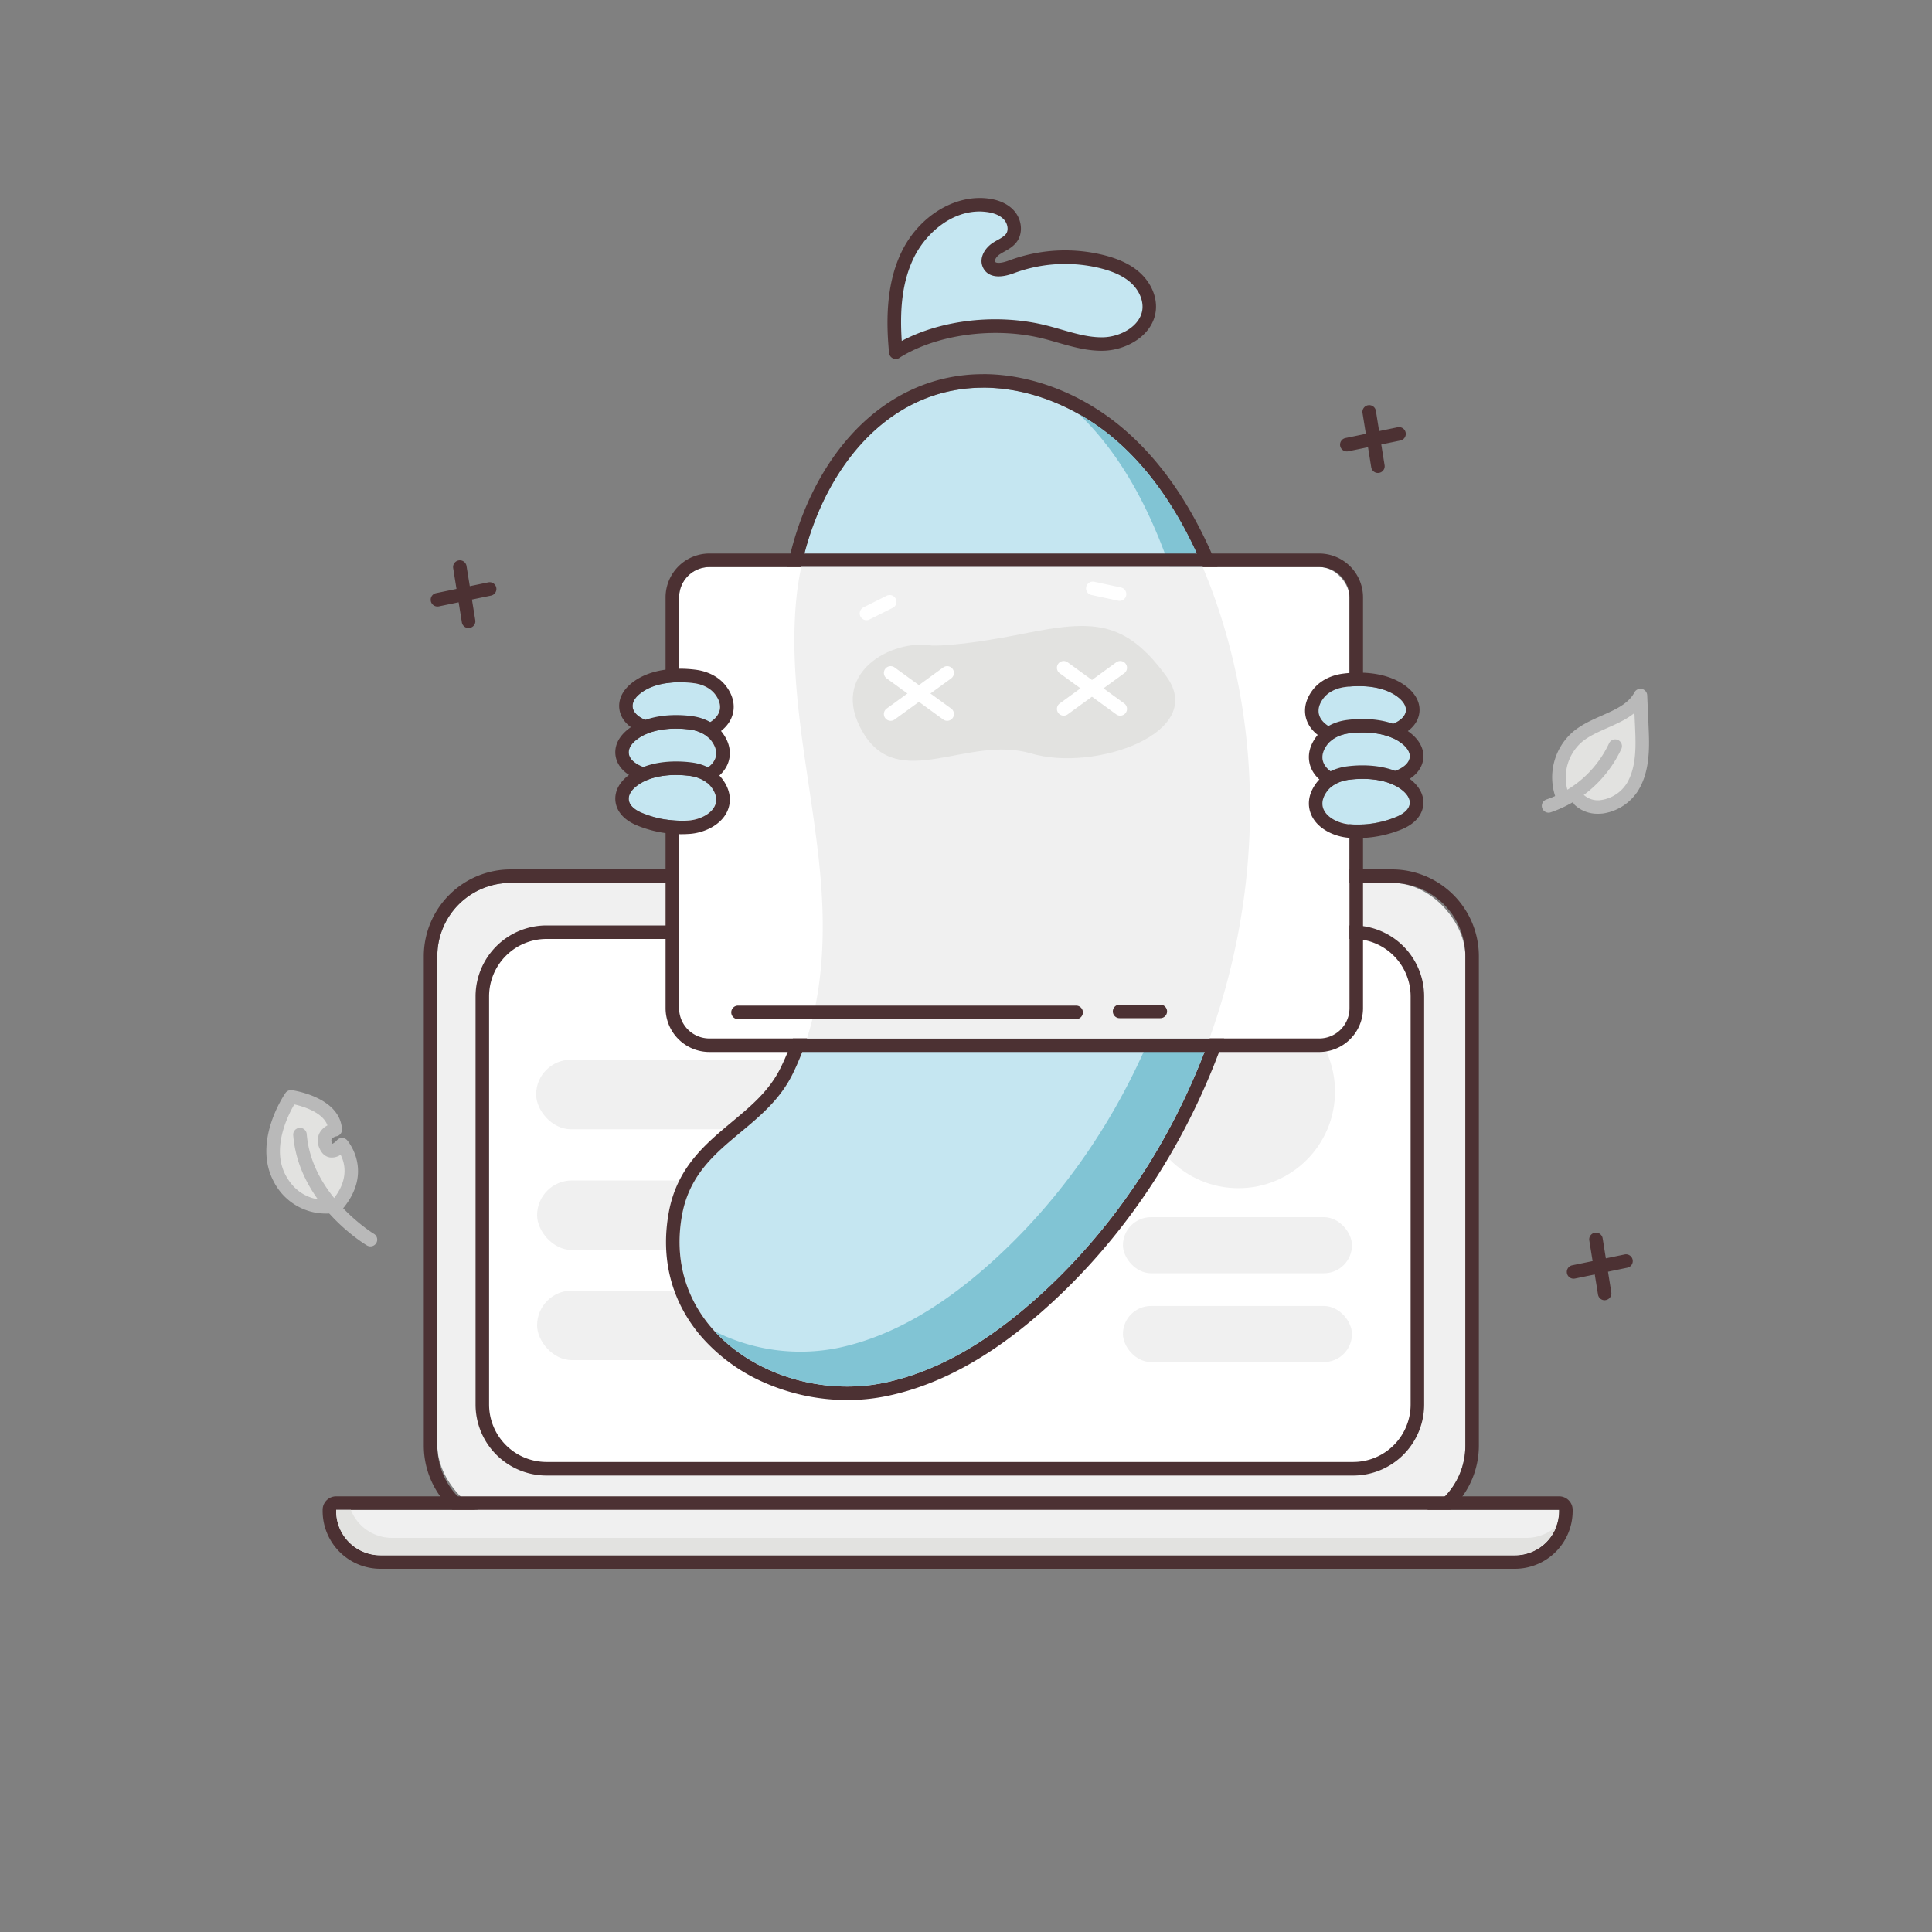 <svg xmlns="http://www.w3.org/2000/svg" width="1000" height="1000" viewBox="0 0 1000 1000">
  <rect x="0" y="0" width="1000" height="1000" fill="#808080" stroke="none"/>
  <g id="b8aa7f4b-1f13-4041-868f-1e9c0d5dcf81" data-name="Account Deactivated">
    <g id="a67cd2f0-d840-4fa6-b340-76b852b9e4b1" data-name="Computer">
      <g>
        <rect x="226.36" y="457" width="532.11" height="329.19" rx="37.91" style="fill: #f0f0f0"/>
        <path d="M720.55,457a37.91,37.91,0,0,1,37.91,37.91V748.28a37.91,37.91,0,0,1-37.91,37.91H264.27a37.91,37.91,0,0,1-37.91-37.91V494.91A37.91,37.91,0,0,1,264.27,457H720.55m0-7H264.27a45,45,0,0,0-44.91,44.91V748.28a45,45,0,0,0,44.91,44.91H720.55a45,45,0,0,0,44.91-44.91V494.91A45,45,0,0,0,720.55,450Z" style="fill: #4c3133"/>
      </g>
      <g>
        <rect x="249.65" y="482.5" width="483.99" height="277.73" rx="33.21" style="fill: #fff"/>
        <path d="M700.43,763.73H282.86A36.75,36.75,0,0,1,246.15,727V515.71A36.75,36.75,0,0,1,282.86,479H700.43a36.75,36.75,0,0,1,36.71,36.71V727A36.75,36.75,0,0,1,700.43,763.73ZM282.86,486a29.75,29.75,0,0,0-29.71,29.71V727a29.75,29.75,0,0,0,29.71,29.71H700.43A29.75,29.75,0,0,0,730.14,727V515.71A29.75,29.75,0,0,0,700.43,486Z" style="fill: #4c3133"/>
      </g>
      <rect x="277.5" y="548.5" width="147" height="36" rx="18" style="fill: #f0f0f0"/>
      <rect x="278" y="611" width="147" height="36" rx="18" style="fill: #f0f0f0"/>
      <rect x="278" y="668" width="147" height="36" rx="18" style="fill: #f0f0f0"/>
      <rect x="581.23" y="630" width="118.55" height="29.03" rx="14.52" style="fill: #f0f0f0"/>
      <rect x="581.23" y="675.97" width="118.55" height="29.03" rx="14.52" style="fill: #f0f0f0"/>
      <circle cx="641" cy="565" r="50" style="fill: #f0f0f0"/>
      <rect x="462" y="584" width="130" height="42" rx="11.14" style="fill: #f0f0f0"/>
      <g>
        <path d="M174,781.5H807a0,0,0,0,1,0,0v.61A22.89,22.89,0,0,1,784.11,805H196.89A22.89,22.89,0,0,1,174,782.11v-.61A0,0,0,0,1,174,781.5Z" style="fill: #f0f0f0"/>
        <path d="M807,781.5v.61A22.89,22.89,0,0,1,784.11,805H196.89A22.89,22.89,0,0,1,174,782.11v-.61H807m0-7H174a7,7,0,0,0-7,7v.61A29.93,29.93,0,0,0,196.89,812H784.11A29.93,29.93,0,0,0,814,782.11v-.61a7,7,0,0,0-7-7Z" style="fill: #4c3133"/>
      </g>
      <path d="M202.89,796a22.9,22.9,0,0,1-21.3-14.5H174v.61A22.89,22.89,0,0,0,196.89,805H784.11a22.91,22.91,0,0,0,21.52-15.07A22.79,22.79,0,0,1,790.11,796Z" style="fill: #e2e2e0"/>
      <path d="M603.5,528h-18a3.5,3.5,0,0,1,0-7h18a3.5,3.5,0,0,1,0,7Z" style="fill: #4c3133"/>
    </g>
    <g id="e9482836-a687-4071-b032-4fae3b871241" data-name="leaves">
      <g>
        <g>
          <path d="M174.2,624.09s-19.55,4.58-29.5-14.39,6-42,6-42,22,3.08,22.89,17c0,0-7.57,1.43-5,8s8.53-.28,8.53-.28S189.64,606.37,174.2,624.09Z" style="fill: #e2e2e0"/>
          <path d="M169,628.13a30.26,30.26,0,0,1-27.44-16.81c-10.81-20.61,5.49-44.57,6.19-45.58a3.5,3.5,0,0,1,3.36-1.47c1,.14,24.88,3.67,25.9,20.22a3.51,3.51,0,0,1-2.84,3.66,4.34,4.34,0,0,0-2.55,1.48,2.48,2.48,0,0,0,.17,1.85,5.33,5.33,0,0,0,.26.56,8.14,8.14,0,0,0,2.37-1.86,3.49,3.49,0,0,1,2.61-1.2h0a3.51,3.51,0,0,1,2.61,1.15c.14.16,14.42,16.43-2.86,36.26A3.51,3.51,0,0,1,175,627.5,26.69,26.69,0,0,1,169,628.13Zm5.16-4h0Zm-21.84-52.45c-3.29,5.61-11.85,22.53-4.56,36.43,7.38,14.07,20.66,13.35,24.54,12.8,8.5-10.39,6.2-19,4-23.2a8.11,8.11,0,0,1-5.61,1.36c-1.7-.29-4-1.4-5.43-5a8.85,8.85,0,0,1,.23-7.8,9.57,9.57,0,0,1,4-3.76C167.14,575.71,156.9,572.67,152.36,571.64Zm19.9,20.64Z" style="fill: #b9b9b9"/>
        </g>
        <path d="M191.72,645.13a3.52,3.52,0,0,1-1.79-.49c-1.44-.86-35.27-21.42-38.16-57.07a3.5,3.5,0,1,1,7-.57c2.6,32,34.46,51.44,34.78,51.63a3.5,3.5,0,0,1-1.8,6.5Z" style="fill: #b9b9b9"/>
      </g>
      <g>
        <g>
          <path d="M817.64,414.22c8,7.24,21.79,2.28,27.35-6.92s5.27-20.66,4.8-31.41l-.7-15.86c-6.17,11.69-22.48,13-32.61,21.43A27.85,27.85,0,0,0,809,412.88" style="fill: #e2e2e0"/>
          <path d="M827,421.19a17.15,17.15,0,0,1-11.74-4.38,3.5,3.5,0,1,1,4.71-5.18,10.87,10.87,0,0,0,9.06,2.41A18.87,18.87,0,0,0,842,405.49c5.21-8.61,4.7-20.16,4.29-29.44l-.31-7c-4.1,3.33-9.1,5.55-14,7.72s-9.59,4.25-13.27,7.33a24.37,24.37,0,0,0-6.54,27.36,3.5,3.5,0,0,1-6.43,2.75,31.19,31.19,0,0,1,8.48-35.48c4.43-3.71,9.77-6.07,14.92-8.36,7.05-3.13,13.71-6.08,16.84-12a3.51,3.51,0,0,1,6.6,1.48l.7,15.86c.45,10.23,1,22.95-5.3,33.37A26.11,26.11,0,0,1,830.06,421,20.92,20.92,0,0,1,827,421.19Z" style="fill: #b9b9b9"/>
        </g>
        <path d="M801.52,420.64a3.51,3.51,0,0,1-1.11-6.83,55.6,55.6,0,0,0,32.46-29.14,3.5,3.5,0,0,1,6.36,2.92,62.75,62.75,0,0,1-36.6,32.87A3.58,3.58,0,0,1,801.52,420.64Z" style="fill: #b9b9b9"/>
      </g>
    </g>
    <g id="b907c98a-499c-456e-b8b6-3366c76e9d69" data-name="pattern">
      <g>
        <g>
          <line x1="826.05" y1="641.4" x2="830.56" y2="669.48" style="fill: #e2e2e0"/>
          <path d="M830.56,673a3.5,3.5,0,0,1-3.45-3L822.6,642a3.5,3.5,0,0,1,6.91-1.11L834,668.92a3.51,3.51,0,0,1-2.9,4A3.64,3.64,0,0,1,830.56,673Z" style="fill: #4c3133"/>
        </g>
        <g>
          <line x1="841.48" y1="652.76" x2="814.49" y2="658.34" style="fill: #e2e2e0"/>
          <path d="M814.48,661.84a3.5,3.5,0,0,1-.7-6.93l27-5.58a3.5,3.5,0,1,1,1.42,6.85l-27,5.59A4.39,4.39,0,0,1,814.48,661.84Z" style="fill: #4c3133"/>
        </g>
      </g>
      <g>
        <g>
          <line x1="238.01" y1="293.49" x2="242.51" y2="321.57" style="fill: #e2e2e0"/>
          <path d="M242.51,325.07a3.5,3.5,0,0,1-3.45-2.95L234.55,294a3.5,3.5,0,0,1,6.91-1.11L246,321a3.49,3.49,0,0,1-2.9,4A2.71,2.71,0,0,1,242.51,325.07Z" style="fill: #4c3133"/>
        </g>
        <g>
          <line x1="253.43" y1="304.85" x2="226.44" y2="310.43" style="fill: #e2e2e0"/>
          <path d="M226.44,313.93a3.5,3.5,0,0,1-.71-6.93l27-5.58a3.5,3.5,0,0,1,1.41,6.86l-27,5.58A3.49,3.49,0,0,1,226.44,313.93Z" style="fill: #4c3133"/>
        </g>
      </g>
      <g>
        <g>
          <line x1="708.7" y1="213.22" x2="713.21" y2="241.3" style="fill: #e2e2e0"/>
          <path d="M713.2,244.8a3.5,3.5,0,0,1-3.45-2.94l-4.51-28.09a3.5,3.5,0,0,1,6.92-1.11l4.5,28.09a3.47,3.47,0,0,1-3.46,4.05Z" style="fill: #4c3133"/>
        </g>
        <g>
          <line x1="724.13" y1="224.58" x2="697.13" y2="230.16" style="fill: #e2e2e0"/>
          <path d="M697.13,233.66a3.5,3.5,0,0,1-.71-6.93l27-5.58a3.5,3.5,0,0,1,1.42,6.86l-27,5.58A3.49,3.49,0,0,1,697.13,233.66Z" style="fill: #4c3133"/>
        </g>
      </g>
    </g>
    <g id="b11a137b-0b22-4c02-86cf-da2cc9c2ccf4" data-name=" ghost">
      <g>
        <path d="M457.65,715.71c-53.19,11-115.68-26-104.63-86.81,6.62-36.41,42.17-42.63,57.17-72.87,15.64-31.51,17.5-68.74,14.4-103.2-4.25-47.1-16.74-93.91-12.59-141s30.78-97,76.6-108.67c30.91-7.9,64.58,3.64,88.73,24.48s39.85,49.94,50.72,79.93c44.85,123.68,8.38,272.69-88.53,361.67C516.12,690.71,488.76,709.24,457.65,715.71Z" style="fill: #c5e6f1"/>
        <path d="M508.82,200.64c24.74,0,49.56,10.62,68.51,27,24.15,20.85,39.85,49.94,50.72,79.93,44.86,123.68,8.38,272.69-88.53,361.67-23.4,21.49-50.76,40-81.87,46.49a94.23,94.23,0,0,1-19.16,1.94c-47.81,0-95.21-35.12-85.47-88.75,6.62-36.41,42.17-42.63,57.17-72.87,15.64-31.51,17.5-68.74,14.4-103.2-4.25-47.1-16.74-93.91-12.59-141s30.78-97,76.6-108.67a81.5,81.5,0,0,1,20.22-2.5m0-7h0a88.82,88.82,0,0,0-21.95,2.71c-23.07,5.9-43.15,21.12-58.07,44-13.08,20.09-21.53,45.24-23.78,70.82-2.84,32.29,2,64.58,6.6,95.81,2.26,15.25,4.61,31,6,46.45,3.68,40.93-.8,73.47-13.7,99.46-5.81,11.71-15.18,19.52-25.1,27.79-14,11.66-28.47,23.72-32.68,46.93-4.3,23.65,1.28,45.55,16.13,63.34a91.93,91.93,0,0,0,34,24.92,106.81,106.81,0,0,0,42.25,8.75,101.12,101.12,0,0,0,20.58-2.09c28.45-5.91,56.32-21.67,85.19-48.18,99.06-91,136.22-242.79,90.38-369.22-13.26-36.55-30.51-63.65-52.73-82.84-21.12-18.23-47.76-28.68-73.09-28.68Z" style="fill: #4c3133"/>
      </g>
      <path d="M628.05,307.55c-10.87-30-26.57-59.08-50.72-79.93a116.18,116.18,0,0,0-18.75-13.18c21.2,20.39,35.41,47.35,45.47,75.11,44.85,123.68,8.38,272.69-88.53,361.67-23.4,21.49-50.76,40-81.87,46.49a98.56,98.56,0,0,1-63.75-8.65c20.73,22.64,55.9,33.26,87.75,26.65,31.11-6.47,58.47-25,81.87-46.49C636.43,580.24,672.9,431.23,628.05,307.55Z" style="fill: #81c4d4"/>
      <g>
        <rect x="351.5" y="293.5" width="347" height="244" rx="15.67" style="fill: #fff"/>
        <path d="M682.83,293.5a15.68,15.68,0,0,1,15.67,15.67V521.83a15.68,15.68,0,0,1-15.67,15.67H367.17a15.68,15.68,0,0,1-15.67-15.67V309.17a15.68,15.68,0,0,1,15.67-15.67H682.83m0-7H367.17a22.7,22.7,0,0,0-22.67,22.67V521.83a22.7,22.7,0,0,0,22.67,22.67H682.83a22.7,22.7,0,0,0,22.67-22.67V309.17a22.7,22.7,0,0,0-22.67-22.67Z" style="fill: #4c3133"/>
      </g>
      <path d="M412,311.81c-4.15,47.11,8.34,93.92,12.59,141,2.51,27.91,1.77,57.64-6.91,84.67H626c26.59-73.61,28.73-156.27,2-229.95q-2.56-7.08-5.51-14.05H414.73A154.44,154.44,0,0,0,412,311.81Z" style="fill: #f0f0f0"/>
      <path d="M482.28,334.12c-20.4-3.55-54.1,14.19-35.47,45.22s54.09.89,86.91,10.65,91.34-10.65,70-39.91-38.13-29.27-73.6-22.17S482.28,334.12,482.28,334.12Z" style="fill: #e2e2e0"/>
      <path d="M490.26,373.09a3.49,3.49,0,0,1-2.06-.67l-29.26-21.28a3.5,3.5,0,0,1,4.12-5.66l29.26,21.28a3.5,3.5,0,0,1-2.06,6.33Z" style="fill: #fff"/>
      <path d="M461,373.09a3.5,3.5,0,0,1-2.06-6.33l29.26-21.28a3.5,3.5,0,1,1,4.12,5.66l-29.26,21.28A3.54,3.54,0,0,1,461,373.09Z" style="fill: #fff"/>
      <path d="M579.83,370.43a3.49,3.49,0,0,1-2.06-.67l-29.26-21.28a3.5,3.5,0,1,1,4.11-5.67l29.27,21.29a3.5,3.5,0,0,1-2.06,6.33Z" style="fill: #fff"/>
      <path d="M550.57,370.43a3.5,3.5,0,0,1-2.06-6.33l29.26-21.29a3.5,3.5,0,0,1,4.12,5.67l-29.27,21.28A3.49,3.49,0,0,1,550.57,370.43Z" style="fill: #fff"/>
      <path d="M448.5,321a3.5,3.5,0,0,1-1.57-6.63l12-6a3.5,3.5,0,0,1,3.14,6.26l-12,6A3.54,3.54,0,0,1,448.5,321Z" style="fill: #fff"/>
      <path d="M579.5,311a3,3,0,0,1-.73-.08l-14-3a3.5,3.5,0,0,1,1.46-6.84l14,3a3.5,3.5,0,0,1-.73,6.92Z" style="fill: #fff"/>
      <g>
        <path d="M358.54,376.64c8.54-.66,18.91-7.31,11.77-17.07-2.57-3.52-6.91-5.41-11.23-6-9-1.16-20.37-.46-27.69,5.33-2.1,1.66-4.06,4-4,6.63.12,3.57,3.73,5.92,7,7.27A53.14,53.14,0,0,0,358.54,376.64Z" style="fill: #c5e6f1"/>
        <path d="M351.85,353.14a55.94,55.94,0,0,1,7.23.47c4.32.55,8.66,2.44,11.23,6,7.14,9.76-3.23,16.41-11.77,17.07-1.33.1-2.67.15-4,.15a53,53,0,0,1-20.08-4c-3.31-1.35-6.92-3.7-7-7.27-.09-2.67,1.87-5,4-6.63,5.46-4.31,13.17-5.8,20.46-5.8m0-7c-7.1,0-17.16,1.27-24.8,7.31-5.68,4.49-6.74,9.2-6.63,12.36.12,3.35,1.75,9.56,11.38,13.51a60.58,60.58,0,0,0,22.74,4.47c1.51,0,3-.06,4.54-.17,7.18-.55,15.93-4.37,19.27-11.65,1.4-3,2.95-9.23-2.39-16.54-3.5-4.77-9.17-7.89-16-8.77a63.59,63.59,0,0,0-8.12-.52Z" style="fill: #4c3133"/>
      </g>
      <g>
        <path d="M356.54,400.64c8.54-.66,18.91-7.31,11.77-17.07-2.57-3.52-6.91-5.41-11.23-6-9-1.16-20.37-.46-27.69,5.33-2.1,1.66-4.06,4-4,6.63.12,3.57,3.73,5.92,7,7.27A53.14,53.14,0,0,0,356.54,400.64Z" style="fill: #c5e6f1"/>
        <path d="M349.85,377.14a55.94,55.94,0,0,1,7.23.47c4.32.55,8.66,2.44,11.23,6,7.14,9.76-3.23,16.41-11.77,17.07-1.33.1-2.67.15-4,.15a53,53,0,0,1-20.08-4c-3.31-1.35-6.92-3.7-7-7.27-.09-2.67,1.87-5,4-6.63,5.46-4.31,13.17-5.8,20.46-5.8m0-7c-7.1,0-17.16,1.27-24.8,7.31-5.68,4.49-6.74,9.2-6.63,12.36.12,3.35,1.75,9.56,11.38,13.51a60.58,60.58,0,0,0,22.74,4.47c1.51,0,3-.06,4.54-.17,7.18-.55,15.93-4.37,19.27-11.65,1.4-3,2.95-9.23-2.39-16.54-3.5-4.77-9.17-7.89-16-8.77a63.59,63.59,0,0,0-8.12-.52Z" style="fill: #4c3133"/>
      </g>
      <g>
        <path d="M356.54,424.64c8.54-.66,18.91-7.31,11.77-17.07-2.57-3.52-6.91-5.41-11.23-6-9-1.16-20.37-.46-27.69,5.33-2.1,1.66-4.06,4-4,6.63.12,3.57,3.73,5.92,7,7.27A53.14,53.14,0,0,0,356.54,424.64Z" style="fill: #c5e6f1"/>
        <path d="M349.85,401.14a55.94,55.94,0,0,1,7.23.47c4.32.55,8.66,2.44,11.23,6,7.14,9.76-3.23,16.41-11.77,17.07-1.33.1-2.67.15-4,.15a53,53,0,0,1-20.08-4c-3.31-1.35-6.92-3.7-7-7.27-.09-2.67,1.87-5,4-6.63,5.46-4.31,13.17-5.8,20.46-5.8m0-7c-7.1,0-17.16,1.27-24.8,7.31-5.68,4.49-6.74,9.2-6.63,12.36.12,3.35,1.75,9.56,11.38,13.51a60.58,60.58,0,0,0,22.74,4.47c1.51,0,3-.06,4.54-.17,7.18-.55,15.93-4.37,19.27-11.65,1.4-3,2.95-9.23-2.39-16.54-3.5-4.77-9.17-7.89-16-8.77a63.59,63.59,0,0,0-8.12-.52Z" style="fill: #4c3133"/>
      </g>
      <g>
        <path d="M696.57,378.64c-8.54-.66-18.91-7.31-11.77-17.07,2.57-3.52,6.91-5.41,11.23-6,9-1.16,20.37-.46,27.69,5.33,2.1,1.66,4.06,4,4,6.63-.12,3.57-3.73,5.92-7,7.27A53.14,53.14,0,0,1,696.57,378.64Z" style="fill: #c5e6f1"/>
        <path d="M703.26,355.14c7.29,0,15,1.49,20.46,5.8,2.1,1.66,4.06,4,4,6.63-.12,3.57-3.73,5.92-7,7.27a53,53,0,0,1-20.08,4c-1.33,0-2.67-.05-4-.15-8.54-.66-18.91-7.31-11.77-17.07,2.57-3.52,6.91-5.41,11.23-6a55.94,55.94,0,0,1,7.23-.47m0-7a63.59,63.59,0,0,0-8.12.52c-6.81.88-12.49,4-16,8.77-5.34,7.31-3.79,13.5-2.39,16.55,3.35,7.27,12.09,11.09,19.27,11.64,1.5.11,3,.17,4.54.17a60.58,60.58,0,0,0,22.74-4.47c9.63-3.95,11.26-10.16,11.38-13.51.11-3.16-1-7.87-6.63-12.36-7.64-6-17.7-7.31-24.8-7.31Z" style="fill: #4c3133"/>
      </g>
      <g>
        <path d="M698.57,402.64c-8.54-.66-18.91-7.31-11.77-17.07,2.57-3.52,6.91-5.41,11.23-6,9-1.16,20.37-.46,27.69,5.33,2.1,1.66,4.06,4,4,6.63-.12,3.57-3.73,5.92-7,7.27A53.14,53.14,0,0,1,698.57,402.64Z" style="fill: #c5e6f1"/>
        <path d="M705.26,379.14c7.29,0,15,1.49,20.46,5.8,2.1,1.66,4.06,4,4,6.63-.12,3.57-3.73,5.92-7,7.27a53,53,0,0,1-20.08,4c-1.33,0-2.67-.05-4-.15-8.54-.66-18.91-7.31-11.77-17.07,2.57-3.52,6.91-5.41,11.23-6a55.94,55.94,0,0,1,7.23-.47m0-7a63.59,63.59,0,0,0-8.12.52c-6.81.88-12.49,4-16,8.77-5.34,7.31-3.79,13.5-2.39,16.55,3.35,7.27,12.09,11.09,19.27,11.64,1.5.11,3,.17,4.54.17a60.58,60.58,0,0,0,22.74-4.47c9.63-3.95,11.26-10.16,11.38-13.51.11-3.16-1-7.87-6.63-12.36-7.64-6-17.7-7.31-24.8-7.31Z" style="fill: #4c3133"/>
      </g>
      <g>
        <path d="M698.57,426.64c-8.54-.66-18.91-7.31-11.77-17.07,2.57-3.52,6.91-5.41,11.23-6,9-1.16,20.37-.46,27.69,5.33,2.1,1.66,4.06,4,4,6.63-.12,3.57-3.73,5.92-7,7.27A53.14,53.14,0,0,1,698.57,426.64Z" style="fill: #c5e6f1"/>
        <path d="M705.26,403.14c7.29,0,15,1.49,20.46,5.8,2.1,1.66,4.06,4,4,6.63-.12,3.57-3.73,5.92-7,7.27a53,53,0,0,1-20.08,4c-1.33,0-2.67-.05-4-.15-8.54-.66-18.91-7.31-11.77-17.07,2.57-3.52,6.91-5.41,11.23-6a55.94,55.94,0,0,1,7.23-.47m0-7a63.59,63.59,0,0,0-8.12.52c-6.81.88-12.49,4-16,8.77-5.34,7.31-3.79,13.5-2.39,16.55,3.35,7.27,12.09,11.09,19.27,11.64,1.5.11,3,.17,4.54.17a60.58,60.58,0,0,0,22.74-4.47c9.63-3.95,11.26-10.16,11.38-13.51.11-3.16-1-7.87-6.63-12.36-7.64-6-17.7-7.31-24.8-7.31Z" style="fill: #4c3133"/>
      </g>
      <g>
        <path d="M463.88,182.12c20.93-13.09,51.34-16.26,75.38-10.62,10.52,2.46,20.82,6.77,31.62,6.56s22.64-6.88,23.86-17.61c.71-6.31-2.49-12.62-7.24-16.84s-10.85-6.6-17-8.15a79.29,79.29,0,0,0-46.89,2.61c-4,1.51-9.73,2.78-11.69-1.06-1.51-3,.9-6.48,3.68-8.33s6.14-3,8-5.79c2.4-3.5,1.37-8.58-1.52-11.69s-7.2-4.54-11.43-5c-17-1.94-33.36,10.26-40.85,25.69s-7.77,33.37-6.15,50.45Z" style="fill: #c5e6f1"/>
        <path d="M463.66,185.82a3.5,3.5,0,0,1-3.48-3.17c-1.33-14-2.1-34.62,6.48-52.3,8.86-18.24,27.13-29.62,44.4-27.65,5.79.66,10.48,2.77,13.59,6.11,4.21,4.54,5,11.44,1.85,16.06-1.79,2.62-4.39,4.08-6.68,5.37-.82.46-1.6.9-2.3,1.36-1.84,1.22-2.86,3.09-2.49,3.82.45.88,3.12,1,7.34-.63a83.08,83.08,0,0,1,49-2.73c7.92,2,14,4.92,18.48,8.94,6,5.38,9.18,12.8,8.38,19.85-1.43,12.66-15,20.47-27.27,20.71-8.22.15-16-2.08-23.53-4.24-2.94-.85-6-1.72-8.95-2.41-24.44-5.73-53.52-1.7-72.47,10A3.52,3.52,0,0,1,463.66,185.82ZM507,109.47c-15.34,0-28.2,12-34,23.93-5.49,11.32-7.47,24.76-6.26,43.06,20.5-10.85,48.63-14.16,73.36-8.37,3.14.74,6.26,1.63,9.28,2.5,7.37,2.11,14.31,4.13,21.47,4,9.06-.17,19.46-5.77,20.45-14.5.53-4.72-1.8-10-6.08-13.83-3.66-3.25-8.74-5.66-15.54-7.38a76,76,0,0,0-44.81,2.49c-10.7,4-14.64,0-16-2.74-2.4-4.71.63-10,4.86-12.83.91-.61,1.84-1.13,2.74-1.63,1.86-1,3.46-2,4.33-3.22,1.31-1.92.78-5.22-1.2-7.34-2.46-2.65-6.39-3.6-9.25-3.92A28.8,28.8,0,0,0,507,109.47Z" style="fill: #4c3133"/>
      </g>
      <path d="M557,527.5H382a3.5,3.5,0,0,1,0-7H557a3.5,3.5,0,0,1,0,7Z" style="fill: #4c3133"/>
      <path d="M600.57,527H579.5a3.5,3.5,0,0,1,0-7h21.07a3.5,3.5,0,1,1,0,7Z" style="fill: #4c3133"/>
    </g>
  </g>
</svg>
